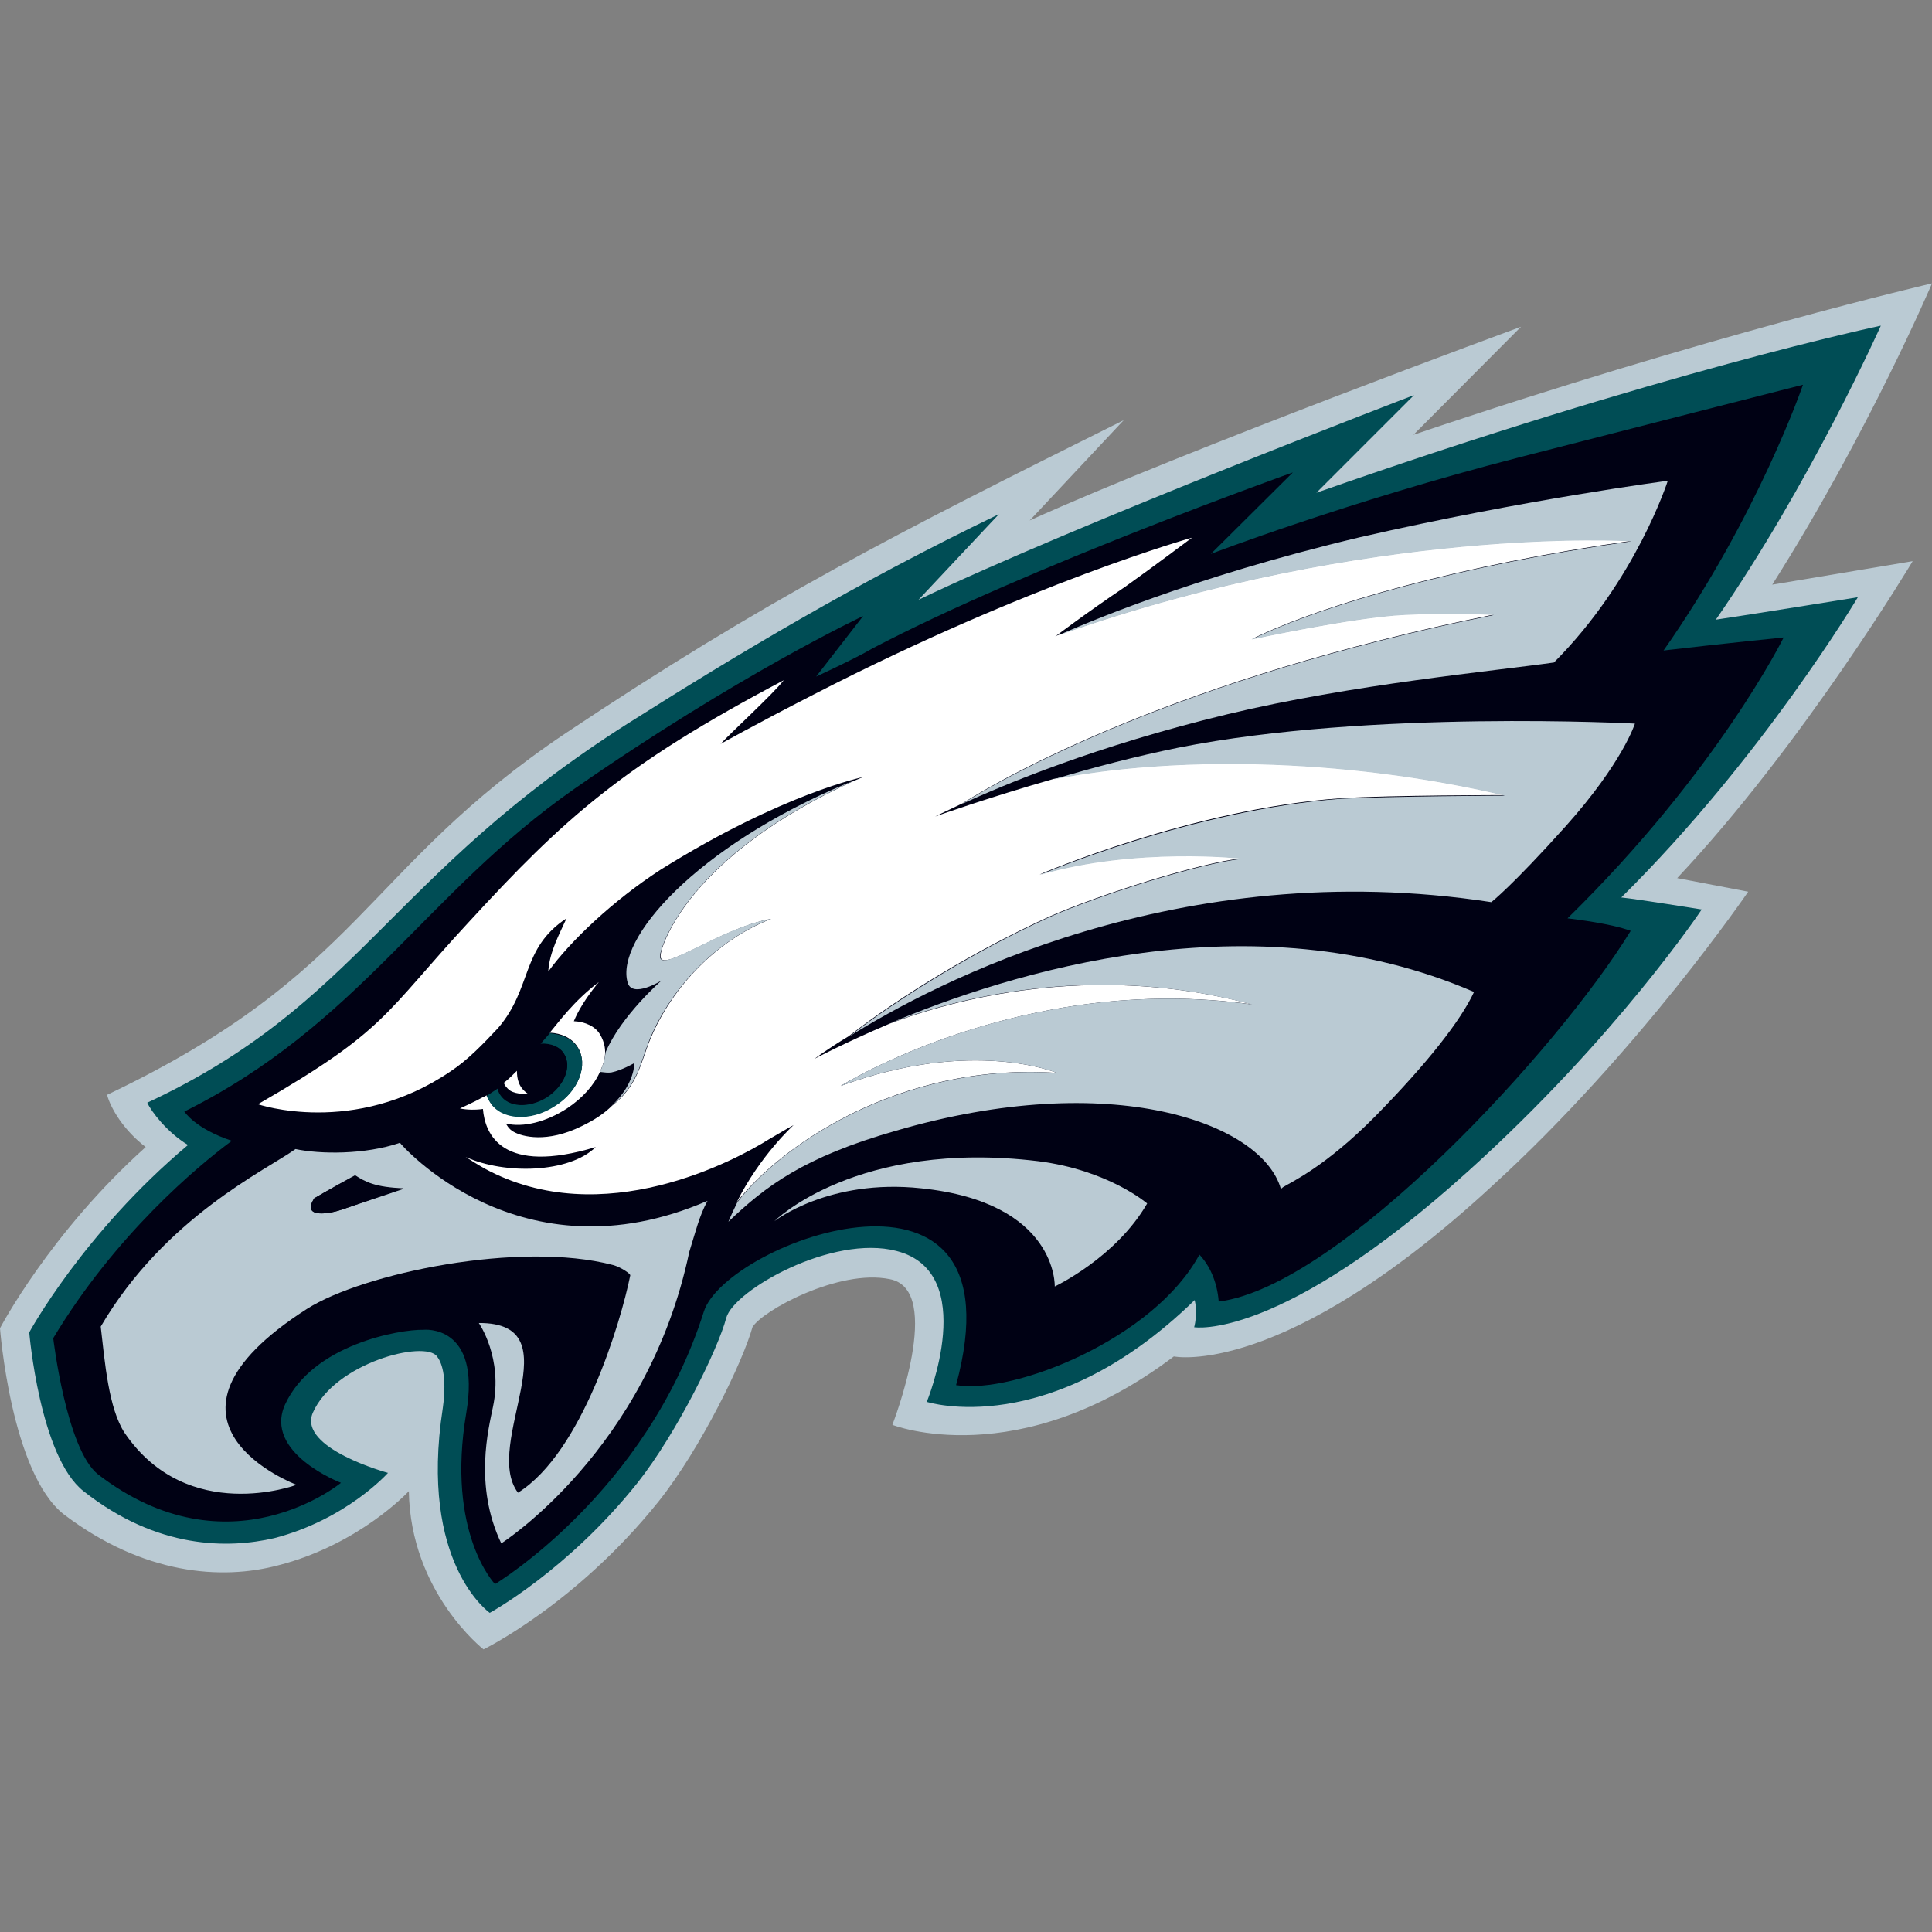 <?xml version="1.0" encoding="utf-8"?>
<!-- Generator: Adobe Illustrator 26.5.0, SVG Export Plug-In . SVG Version: 6.00 Build 0)  -->
<svg version="1.1" id="Layer_1" xmlns="http://www.w3.org/2000/svg" xmlns:xlink="http://www.w3.org/1999/xlink" x="0px" y="0px"
	 viewBox="0 0 512 512" style="enable-background:new 0 0 512 512;" xml:space="preserve">
<rect x="0" y="0" width="512" height="512" fill="#808080" stroke="none"/>
<style type="text/css">
	.st0{fill:#BACAD3;}
	.st1{fill:#004D55;}
	.st2{fill:#000114;}
	.st3{fill:#FFFFFF;}
</style>
<g id="XMLID_1_">
	<path id="XMLID_17_" class="st0" d="M297.79,111.36l-24.91,26.57c40.96-18.54,130.21-51.34,130.21-51.34l-28.51,28.64
		C452.77,88.8,512,75.1,512,75.1s-16.88,39.71-42.34,79.84c4.98-0.83,37.22-6.23,37.22-6.23s-28.92,48.43-62.41,84l18.82,3.6
		c0,0-29.06,42.62-67.94,78.05c-55.49,51.2-84.27,45.11-84.27,45.11c-41.38,31.27-74.59,18.13-74.59,18.13s13.98-35.84-0.69-38.61
		c-13.56-2.77-33.9,8.44-36.39,12.73c-2.49,8.99-13.56,31.97-24.91,46.22c-21.86,27.26-46.36,39.16-46.36,39.16
		s-19.37-15.08-19.79-41.93c0,0-13.01,14.11-34.59,19.65c-15.08,4.01-35.7,2.49-56.74-13.42C2.91,390.47,0,352,0,352
		s13.15-25.18,38.61-48.02c-5.81-4.43-9.27-10.24-10.24-13.84c67.81-32.24,67.81-59.78,121.63-95.9
		C203.14,158.82,236.63,141.8,297.79,111.36"/>
	<path id="XMLID_16_" class="st1" d="M264.72,136.26l-21.31,22.69c42.21-20.2,131.32-54.24,131.32-54.24l-25.88,25.88
		c91.47-32.1,149.59-44.28,149.59-44.28s-18.68,41.79-43.73,77.91c12.04-1.8,37.64-5.95,37.64-5.95s-25.32,42.62-62.69,79.57
		c4.15,0.42,21.31,3.18,21.31,3.18s-22.56,33.9-61.86,69.33c-50.09,45.25-72.65,41.38-72.65,41.38s0.55-1.66,0.42-4.29
		c0.14-1.38-0.28-2.77-0.28-2.91c-38.47,37.5-70.99,26.98-70.99,26.98s14.11-34.32-8.03-39.99c-17.02-4.43-43.04,10.38-45.11,17.71
		c-2.08,8.03-13.01,30.44-23.52,43.73c-18.54,23.25-39.16,34.46-39.16,34.46s-18.82-13.01-12.45-54.24
		c1.25-8.99-0.55-12.45-1.52-13.7c-3.18-4.43-27.12,1.66-32.93,14.94c-4.01,9.41,19.93,15.91,19.93,15.91s-10.93,12.32-30.17,17.3
		c-12.04,2.77-30.86,3.04-50.51-12.45C10.52,386.04,7.75,353.1,7.75,353.1S22,326.81,49.82,303.43c-5.54-3.32-9.82-8.99-10.79-11.21
		c56.32-26.29,63.79-60.06,127.31-100.46C195.67,173.21,226.8,154.53,264.72,136.26"/>
	<path id="XMLID_15_" class="st2" d="M415.41,243.37c2.21,0.28,11.49,1.38,16.74,3.32c-19.23,31.41-76.94,94.1-109.18,98.25
		c-0.42-5.4-2.49-9.69-5.12-12.45c-11.9,22.14-48.99,37.09-64.48,34.59c18.27-67.39-60.89-38.05-66.84-19.51
		c-15.22,48.16-55.35,72.23-55.35,72.23s-13.01-13.42-7.61-45.39c4.01-23.66-11.35-22-11.35-22c-6.23-0.14-29.34,3.87-36.67,19.79
		c-5.81,12.87,14.81,20.76,14.81,20.76s-29.61,24.49-64.35-2.21c-8.44-6.64-11.9-36.12-11.9-36.12
		c16.47-27.4,38.19-45.53,47.33-52.31c-9.69-3.18-12.59-7.75-12.59-7.75c46.22-22.97,64.07-58.12,103.37-85.52
		c43.31-30.17,76.52-45.8,76.52-45.8l-12.45,16.05c0,0,10.52-4.84,14.94-7.47c41.38-21.73,111.39-46.63,111.39-46.63l-21.73,21.59
		c0,0,36.12-13.84,81.78-25.6c24.22-6.23,75.14-19.23,75.14-19.23s-11.76,34.46-36.95,70.43c15.36-1.8,31.83-3.46,31.83-3.46
		S455.26,204.35,415.41,243.37"/>
	<path id="XMLID_14_" class="st2" d="M226.53,206.98c-0.55,0.28-0.97,0.42-1.52,0.69C225.56,207.39,225.97,207.11,226.53,206.98
		L226.53,206.98"/>
	<path id="XMLID_13_" class="st2" d="M224.73,207.67c0.28,0.14,0.28,0.14,0.42,0C225,207.67,225,207.67,224.73,207.67"/>
	<path id="XMLID_12_" class="st3" d="M280.08,284.33c0,0-22.28-9.41-57.29,3.46c0,0,48.02-30.17,109.18-21.59
		c-39.71-10.66-75.42-2.77-96.31,5.12c-12.32,5.26-19.79,9.27-19.79,9.27s3.04-2.35,8.99-5.95c14.11-10.93,33.76-22.83,53.14-31.69
		c13.42-5.95,40.27-14.39,51.2-15.5c0,0-28.09-3.18-53.69,4.29c0,0,40.41-17.44,79.84-20.2c13.28-0.83,43.45-0.83,43.45-0.83
		c-43.59-10.24-88.7-10.38-119.56-4.29c-17.44,4.98-31.41,9.96-31.41,9.96s2.49-1.25,7.2-3.46c10.93-6.92,56.46-33.07,141.01-50.09
		c0,0-10.79-0.69-23.94,0c-13.42,0.69-40.27,6.5-40.27,6.5c19.37-9.41,55.63-19.65,100.6-26.02c0,0-68.77-4.43-151.8,24.91
		c-0.83,0.28-1.11,0.55-1.11,0.55s8.58-6.5,18.68-13.28c7.2-5.12,17.71-13.01,17.71-13.01S273.3,154.39,215.73,184
		c-16.19,8.3-24.77,13.15-24.77,13.15c2.49-2.77,13.98-13.28,16.74-16.88c-42.76,22.56-58.26,36.67-83.44,64.07
		c-22.69,24.49-21.59,28.51-55.9,48.29c0,0,25.46,8.72,51.06-8.72c4.43-2.91,8.58-7.2,12.59-11.49
		c9.13-10.66,5.95-21.03,18.13-29.06c-1.8,4.01-4.57,8.99-4.84,14.11c5.81-8.03,17.16-18.82,29.75-26.98
		c32.52-20.34,53.97-24.63,53.97-24.63c-0.97,0.28-1.66,0.69-2.49,0.97c-44.14,20.06-51.34,43.87-51.48,46.36
		c-0.42,5.26,16.05-7.33,29.34-9.69c-14.25,5.54-26.15,17.85-31.97,31.69c-2.49,5.81-3.18,12.45-10.24,17.85
		c-1.94,1.94-4.57,3.74-8.03,5.4c-9.27,4.57-15.78,2.77-17.99,1.52c-1.38-0.69-2.08-2.21-2.08-2.21c4.57,1.11,10.66-0.42,16.19-4.01
		c4.15-2.77,7.2-6.23,8.72-9.69c0.83-1.94,2.63-5.54,0-9.96c-1.25-2.08-3.87-3.32-6.92-3.46c0.28-0.55,1.66-4.43,6.64-10.38
		c-6.64,4.98-10.79,10.79-13.01,13.42c3.04,0.14,5.81,1.38,7.33,3.74c3.04,4.7,0.28,11.9-6.09,15.64
		c-6.37,4.15-14.11,3.6-17.02-0.97c-0.42-0.69-0.69-1.11-0.97-1.8c-0.28,0.14-0.69,0.42-1.11,0.55c-1.94,1.11-5.95,2.91-5.95,2.91
		c1.8,0.42,4.43,0.42,6.09,0.14c0.55,6.78,5.12,17.57,29.89,10.1c-7.06,6.92-24.08,7.33-34.46,2.63c1.52,0.97,3.04,1.94,4.98,3.04
		c31.27,17.02,66.84-2.35,75.42-7.75c2.21-1.25,4.43-2.63,6.5-3.74c0,0-8.99,8.16-15.08,20.48
		C206.05,304.53,237.6,281.42,280.08,284.33"/>
	<path id="XMLID_11_" class="st0" d="M166.33,260.39c1.25,4.29,8.99-0.55,8.99-0.55s-10.66,9.27-14.81,18.96
		c-0.14,0.55-0.14,2.35-1.52,5.26c1.11,0.14,2.21,0.28,3.04,0.14c2.77-0.55,6.09-2.49,6.09-2.49s0.14,5.67-6.09,11.35
		c7.06-5.4,7.75-11.9,10.24-17.85c5.81-13.84,17.85-26.15,31.97-31.69c-13.42,2.35-29.75,14.94-29.34,9.69
		c0.28-2.49,7.33-26.29,51.48-46.36c-0.55,0.14-1.52,0.69-1.8,0.69C184.32,224.41,163.01,248.9,166.33,260.39"/>
	<path id="XMLID_10_" class="st1" d="M149.45,279.35c2.08,3.32,0.14,8.44-4.57,11.49c-4.7,2.91-10.24,2.63-12.32-0.69
		c-0.42-0.55-0.55-1.11-0.69-1.66c-0.97,0.69-1.94,1.25-2.91,1.94c0.28,0.69,0.55,1.11,0.97,1.8c2.91,4.57,10.66,5.12,17.02,0.97
		c6.37-3.87,9.13-11.07,6.09-15.64c-1.52-2.35-4.29-3.46-7.33-3.74c-0.69,0.83-1.66,1.8-2.49,2.91
		C145.99,276.58,148.34,277.41,149.45,279.35"/>
	<path id="XMLID_9_" class="st2" d="M144.88,290.69c4.7-3.04,6.78-8.03,4.57-11.49c-1.11-1.8-3.46-2.77-6.09-2.63
		c-1.66,2.21-3.74,4.84-6.37,7.2c0,2.08,0.42,4.43,2.91,6.09c0,0-2.91,0.28-4.7-0.83c-0.97-0.69-1.52-1.52-1.66-2.08
		c-0.55,0.42-1.11,1.11-1.52,1.38c0,0.55,0.28,1.25,0.69,1.66C134.64,293.46,140.18,293.6,144.88,290.69"/>
	<path id="XMLID_8_" class="st3" d="M135.2,289.03c1.8,1.11,4.7,0.83,4.7,0.83c-2.49-1.66-2.91-4.01-2.91-6.09
		c-1.11,1.11-2.21,2.21-3.46,3.18C133.67,287.51,134.23,288.34,135.2,289.03"/>
	<path id="XMLID_7_" class="st0" d="M398.81,210.85c0,0-30.17,0.14-43.45,0.83c-39.44,2.91-79.84,20.2-79.84,20.2
		c25.6-7.47,53.69-4.29,53.69-4.29c-10.93,1.11-37.78,9.55-51.2,15.5c-19.37,8.86-38.88,20.76-53.14,31.69
		c22.69-14.25,87.59-48.43,170.34-35.7c0,0,5.4-4.15,19.79-20.2c15.08-16.88,18.27-27.12,18.27-27.12s-70.16-3.74-120.94,6.37
		c-10.93,2.21-22.69,5.26-33.21,8.44C309.97,200.47,355.22,200.61,398.81,210.85"/>
	<path id="XMLID_6_" class="st0" d="M237.32,299.69c57.29-16.74,97.14-2.08,102.12,15.36c0,0,0.28-0.14,0.55-0.42
		c2.21-1.38,11.21-5.4,24.49-18.82c13.98-14.25,22.69-25.46,26.15-32.93c-58.81-25.46-123.43-4.98-155.12,8.44
		c20.9-8.03,56.74-15.78,96.31-5.12c-61.02-8.58-109.04,21.59-109.04,21.59c35.01-12.87,57.29-3.46,57.29-3.46
		c-42.48-2.77-74.03,20.2-84.69,34.32c-0.83,1.66-1.66,3.46-2.35,5.12C202.86,314.36,213.1,306.61,237.32,299.69"/>
	<path id="XMLID_5_" class="st0" d="M432.29,143.46c-44.97,6.37-81.23,16.61-100.6,26.02c0,0,26.71-5.81,40.27-6.5
		c13.28-0.69,23.94,0,23.94,0c-84.55,17.02-129.94,43.17-141.01,50.09c11.21-5.12,35.42-15.36,70.43-23.8
		c32.8-7.89,70.99-11.49,86.49-13.7c21.73-21.73,30.17-48.16,30.17-48.16s-38.05,4.98-81.5,14.94
		c-44.97,10.66-74.17,23.39-79.98,26.02C363.52,139.03,432.29,143.46,432.29,143.46"/>
	<path id="XMLID_4_" class="st0" d="M205.22,323.63c0,0,14.39-11.35,38.88-8.72c36.26,3.74,35.42,26.02,35.42,26.02
		s16.19-7.61,24.49-22c0,0-10.24-8.86-28.92-11.21C226.94,301.9,205.22,323.63,205.22,323.63"/>
	<path class="st0" d="M106.97,314.91c-7.47-0.28-10.1-1.66-12.87-3.46c-6.09,3.32-10.79,6.09-10.79,6.09
		c-3.6,5.54,4.15,4.15,7.61,2.91C93.96,319.34,106.97,314.91,106.97,314.91 M187.5,318.23c-2.21,4.01-3.18,8.3-4.84,13.56
		c-11.07,52.58-49.82,77.22-49.82,77.22c-7.33-15.36-3.32-30.58-2.21-36.12c2.77-13.01-3.74-22.28-3.74-22.28
		c25.6-0.14,0.69,32.1,10.38,44.97c17.02-10.66,27.26-45.25,29.75-57.57c0.14-0.42-2.49-2.21-4.57-2.77
		c-24.77-6.5-66.28,2.21-81.09,11.62c-46.91,30.03-2.77,46.63-2.77,46.63s-28.78,10.79-45.53-13.7c-4.29-6.5-5.26-18.68-6.37-28.23
		c17.02-29.06,44.14-41.65,51.62-47.05c6.5,1.38,18.4,1.52,27.68-1.66C106,303.01,137.69,339.82,187.5,318.23z"/>
	<path id="XMLID_2_" class="st2" d="M83.3,317.54c-3.6,5.54,4.15,4.15,7.61,2.91c2.91-0.97,16.05-5.4,16.05-5.4
		c-7.47-0.28-10.1-1.66-12.87-3.46C88.01,314.77,83.3,317.54,83.3,317.54"/>
</g>
</svg>

